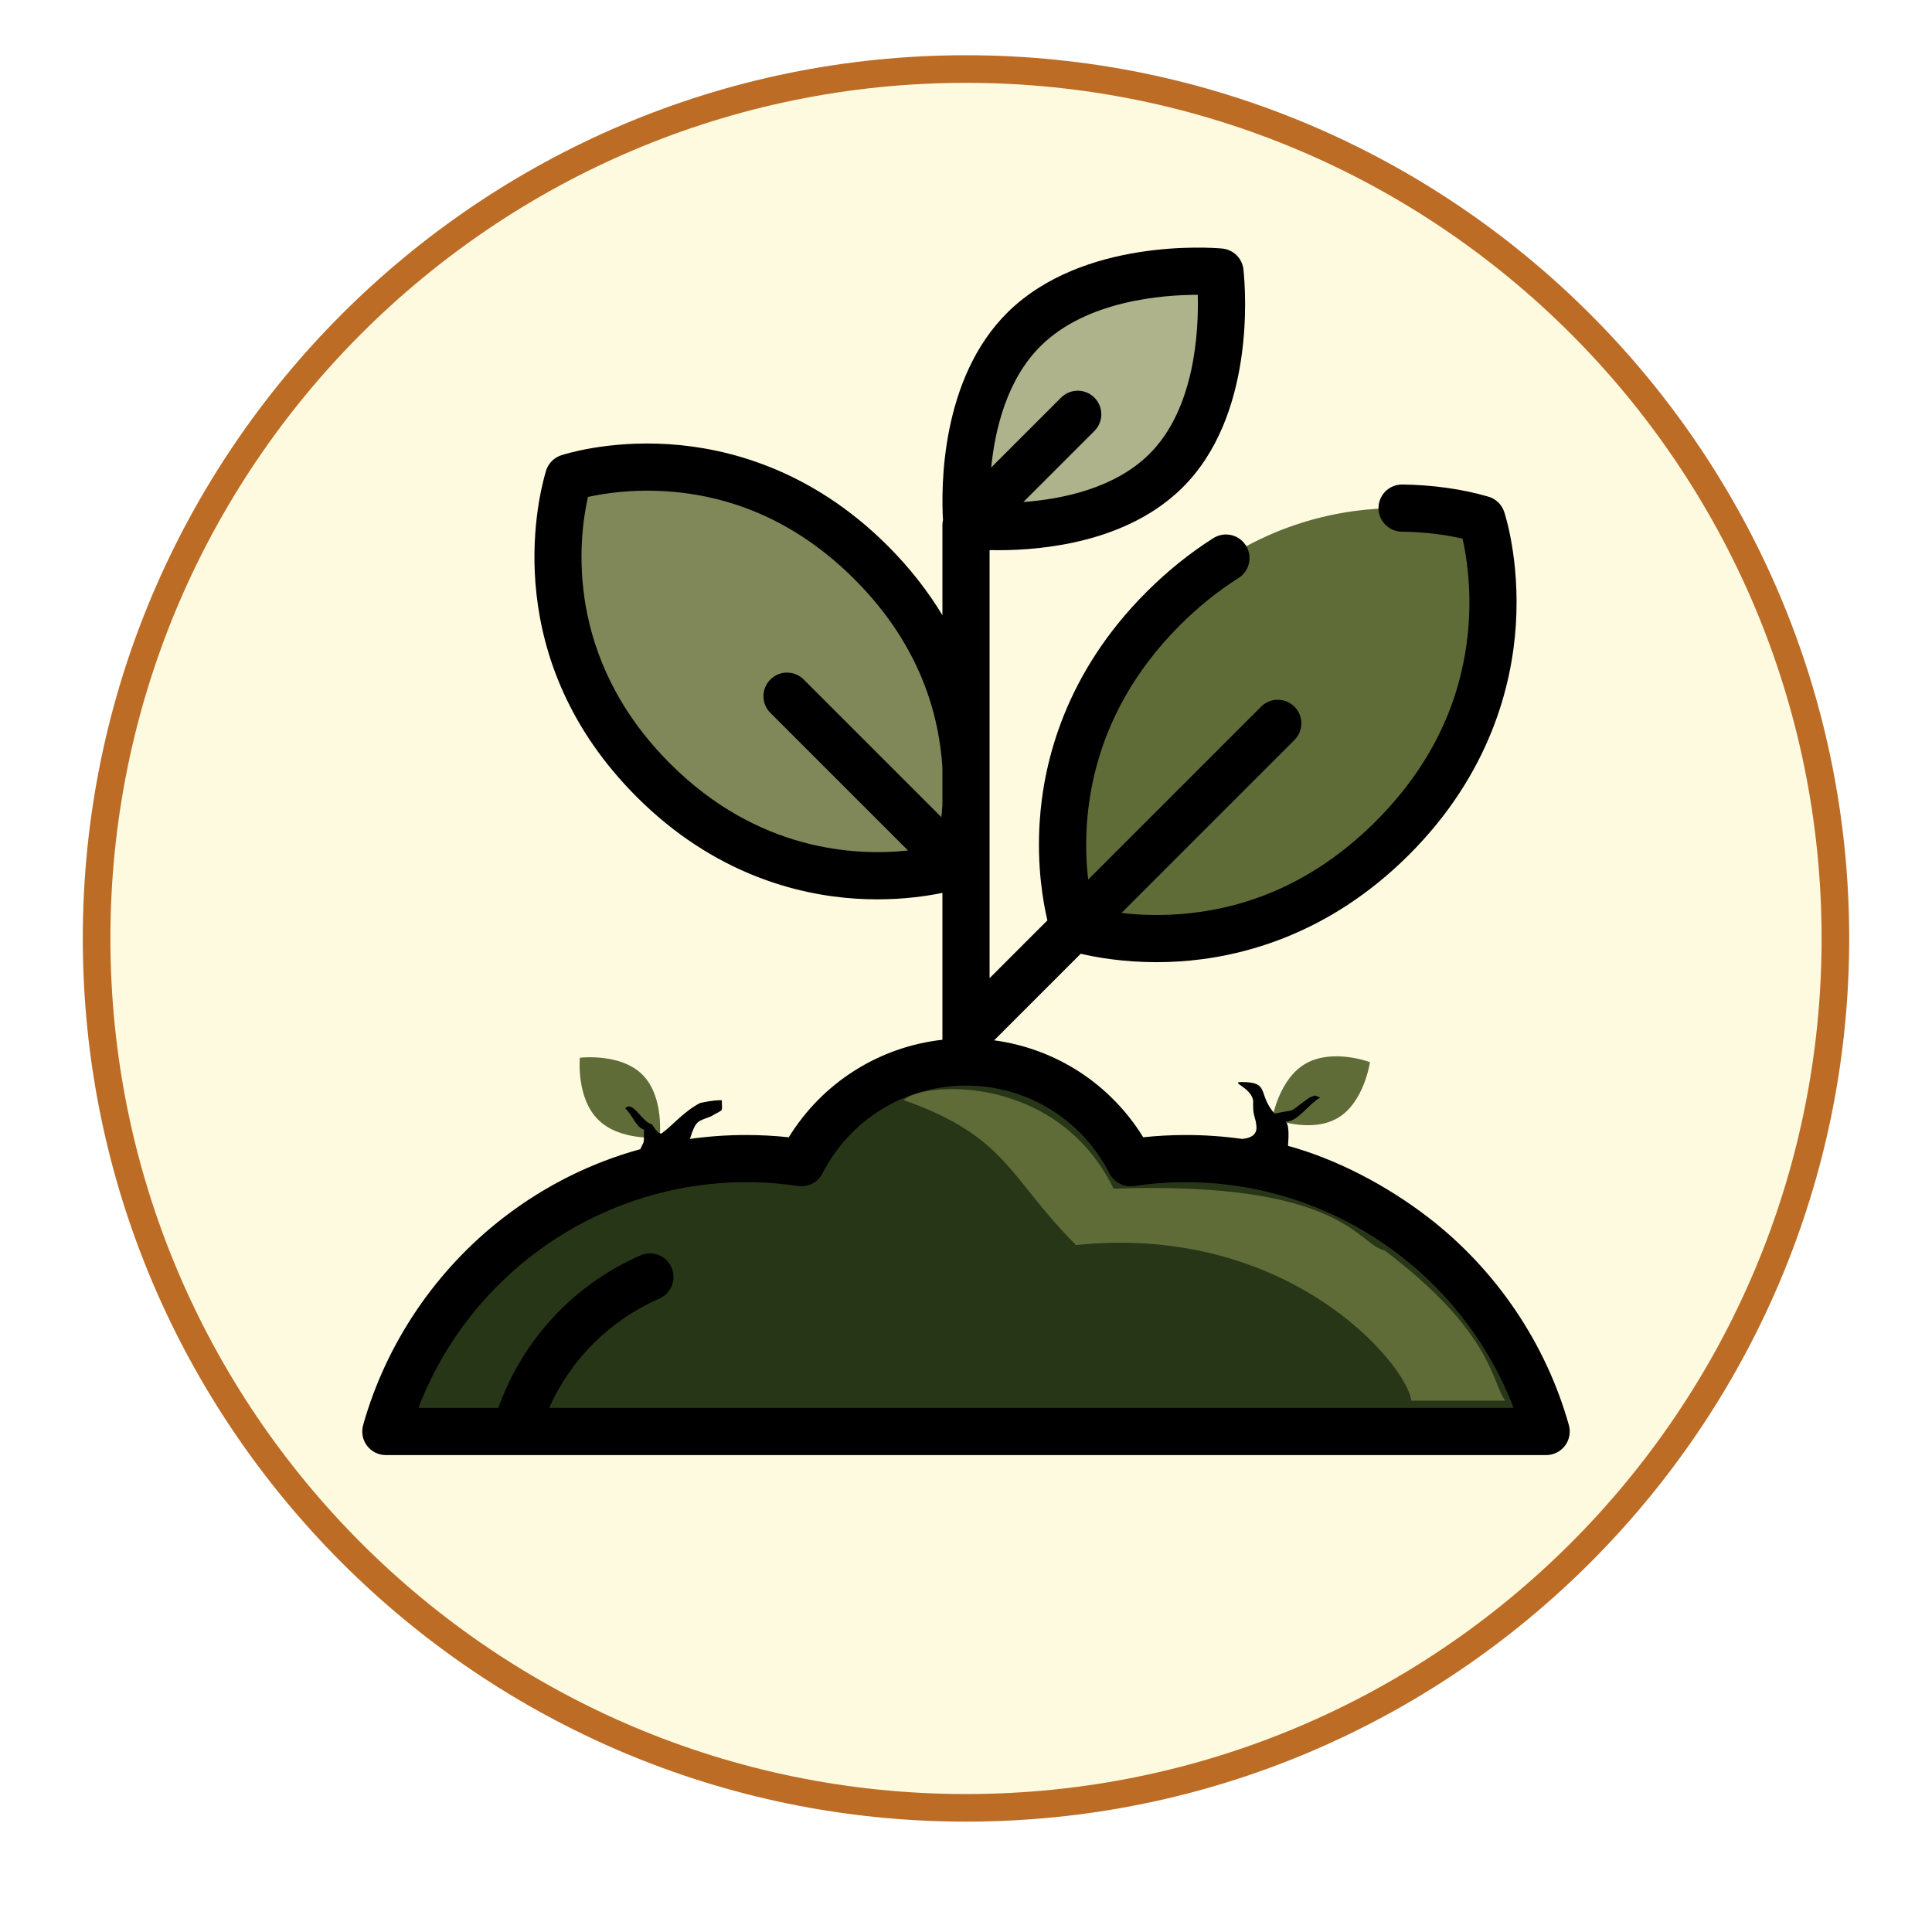 <svg width="300" height="300" viewBox="0 0 300 300" fill="none" xmlns="http://www.w3.org/2000/svg">
<path d="M149.999 8.576C74.376 8.576 12.856 70.096 12.856 145.719C12.856 221.342 74.376 282.862 149.999 282.862C225.622 282.862 287.142 221.342 287.142 145.719C287.142 70.096 225.622 8.576 149.999 8.576Z" fill="#BC6C25"/>
<path d="M150 12.863C76.74 12.863 17.143 72.461 17.143 145.72C17.143 218.98 76.74 278.578 150 278.578C223.26 278.578 282.857 218.98 282.857 145.72C282.857 72.461 223.26 12.863 150 12.863Z" fill="#FEFAE0"/>
<path d="M197.562 173.688L197.564 173.687C197.566 173.659 198.572 167.512 202.772 165.138C206.974 162.764 212.701 164.92 212.727 164.929L212.728 164.928L212.726 164.929L212.727 164.929L212.726 164.929C212.717 164.98 211.815 171.289 207.622 173.659C203.411 176.039 197.562 173.688 197.562 173.688Z" fill="#606C38"/>
<path d="M102.428 176.624L102.426 176.623C102.399 176.627 96.201 177.248 92.821 173.805C89.441 170.36 90.04 164.27 90.043 164.243L90.042 164.242L90.043 164.244L90.042 164.243L90.043 164.244C90.095 164.239 96.422 163.478 99.796 166.915C103.185 170.366 102.428 176.624 102.428 176.624Z" fill="#606C38"/>
<g clip-path="url(#clip0)">
<path d="M88.286 74.169C88.265 74.415 79.767 99.454 101.465 121.153C123.164 142.852 148.449 134.331 148.449 134.331C148.449 134.331 156.969 109.047 135.27 87.348C113.571 65.65 88.286 74.169 88.286 74.169Z" fill="#606C38" fill-opacity="0.8"/>
<path d="M230.094 80.637C229.834 80.615 203.461 71.664 180.606 94.519C157.75 117.374 166.725 144.006 166.725 144.006C166.725 144.006 193.357 152.98 216.212 130.125C239.067 107.27 230.094 80.637 230.094 80.637Z" fill="#606C38"/>
<path d="M150.142 81.537L150.147 81.532C150.132 81.447 148.163 61.779 159.091 51.054C170.025 40.329 189.355 42.231 189.441 42.239L189.444 42.236L189.439 42.24L189.442 42.237L189.439 42.24C189.454 42.404 191.871 62.48 180.961 73.187C170.006 83.939 150.142 81.537 150.142 81.537Z" fill="#606C38" fill-opacity="0.5"/>
<path d="M149.999 164.904C138.86 164.904 129.211 171.258 124.459 180.534C121.657 180.12 118.791 179.902 115.875 179.902C89.232 179.902 66.777 197.829 59.911 222.278H240.087C233.221 197.829 210.767 179.902 184.124 179.902C181.207 179.902 178.341 180.12 175.54 180.534C170.788 171.258 161.139 164.904 149.999 164.904Z" fill="#283618"/>
<path d="M243.614 221.291C240.042 208.575 232.28 197.115 221.755 189.021C215.342 184.09 207.615 180.017 200 177.926C200.321 174.147 199.584 174.176 199.584 174.176C201.606 174.176 203 171.581 205 170.426C203.75 170.009 204.584 170.009 203.334 170.426C199.579 173.122 201.667 172.093 197.917 172.926C195.219 169.856 197.27 168.021 192.872 168.021C190.849 168.021 194.167 168.759 194.584 170.843C194.584 172.865 194.584 172.509 195 174.176C195 174.593 195.834 176.595 192.872 176.852C189.999 176.448 187.079 176.243 184.124 176.243C181.927 176.243 179.714 176.361 177.52 176.595C172.409 168.305 163.935 162.826 154.366 161.539C154.39 161.516 154.415 161.496 154.439 161.472L167.817 148.095C170.214 148.659 174.368 149.405 179.602 149.405C180.731 149.405 181.912 149.37 183.134 149.291C192.444 148.691 206.19 145.328 218.803 132.715C231.415 120.102 234.779 106.357 235.379 97.047C236.032 86.927 233.667 79.768 233.566 79.468C233.165 78.278 232.189 77.391 230.999 77.088L230.959 77.077C227.065 75.941 222.376 75.286 217.756 75.234C217.742 75.234 217.728 75.234 217.714 75.234C215.711 75.234 214.076 76.846 214.053 78.854C214.03 80.876 215.65 82.534 217.673 82.558C221.692 82.603 224.935 83.142 227.106 83.641C227.669 86.125 228.472 90.927 228.05 96.881C227.227 108.473 222.374 118.787 213.624 127.536C204.874 136.286 194.56 141.14 182.969 141.962C179.585 142.202 176.574 142.046 174.149 141.763L201.002 114.909C202.432 113.479 202.432 111.16 201.002 109.73C199.572 108.3 197.254 108.3 195.823 109.73L168.97 136.583C167.974 127.917 168.626 111.679 183.196 97.109C186.052 94.253 189.123 91.777 192.324 89.752C194.033 88.67 194.541 86.408 193.459 84.699C192.378 82.99 190.116 82.481 188.406 83.563C184.751 85.877 181.255 88.692 178.017 91.93C165.404 104.543 162.041 118.288 161.441 127.598C160.997 134.487 161.951 140 162.638 142.915L153.662 151.891V85.42C154.084 85.43 154.531 85.436 155.007 85.436C162.186 85.436 175.033 84.138 183.524 75.802C194.94 64.6 193.41 45.039 193.098 42.032C193.049 41.165 192.694 40.312 192.031 39.649C191.379 38.996 190.541 38.642 189.687 38.585C187.943 38.433 168.189 37.001 156.525 48.442C146.022 58.75 146.134 75.751 146.426 80.747C146.369 81.002 146.337 81.266 146.337 81.539V95.532C144.169 91.94 141.399 88.307 137.859 84.766C125.843 72.751 112.747 69.547 103.876 68.975C94.232 68.353 87.402 70.61 87.116 70.706C85.927 71.106 85.041 72.08 84.737 73.269L84.728 73.302C83.358 77.995 77.605 102.479 98.875 123.75C110.891 135.766 123.987 138.97 132.858 139.541C134.022 139.616 135.145 139.649 136.22 139.649C140.472 139.649 143.978 139.133 146.338 138.646V161.454C136.481 162.562 127.715 168.103 122.48 176.595C120.286 176.361 118.073 176.243 115.876 176.243C112.921 176.243 110.001 176.449 107.128 176.852C108.072 173.86 108.334 174.176 110.417 173.343C112.5 172.093 112.084 172.865 112.084 170.843C111.25 170.843 110.834 170.843 108.75 171.259C106.25 172.509 104.167 175.009 102.917 175.843C102.917 175.843 102.5 176.676 101.25 174.593C99.584 174.176 98.334 170.843 97.084 172.093C98.334 173.343 98.75 175.009 100 175.426C100 177.926 100 177.093 99.431 178.441C91.817 180.531 84.658 184.09 78.245 189.022C67.72 197.115 59.957 208.576 56.386 221.291C56.077 222.395 56.301 223.58 56.993 224.493C57.686 225.407 58.766 225.944 59.912 225.944H240.088C241.235 225.944 242.315 225.407 243.007 224.493C243.7 223.58 243.923 222.394 243.614 221.291ZM161.655 53.669C168.775 46.685 180.44 45.78 185.989 45.778C186.141 51.473 185.533 63.569 178.394 70.575C173.035 75.835 164.974 77.503 158.908 77.953L169.939 66.922C171.369 65.492 171.369 63.173 169.939 61.743C168.509 60.313 166.191 60.313 164.76 61.743L153.915 72.588C154.508 66.637 156.359 58.867 161.655 53.669ZM104.054 118.571C87.647 102.164 89.817 83.744 91.294 77.169C93.672 76.638 98.163 75.908 103.709 76.304C114.662 77.085 124.409 81.675 132.679 89.945C140.949 98.216 145.539 107.963 146.32 118.915C146.327 119.015 146.33 119.111 146.337 119.209V124.993C146.294 125.657 146.239 126.29 146.175 126.888L124.802 105.514C123.372 104.085 121.053 104.084 119.623 105.514C118.193 106.945 118.193 109.263 119.623 110.694L140.997 132.068C132.722 132.945 117.626 132.142 104.054 118.571ZM85.264 218.619C88.638 211.077 94.687 205.023 102.396 201.636C104.247 200.822 105.089 198.661 104.275 196.81C103.461 194.958 101.3 194.116 99.449 194.931C89.06 199.496 81.144 208.04 77.38 218.619H64.974C72.937 197.756 93.212 183.567 115.875 183.567C118.557 183.567 121.265 183.766 123.923 184.16C125.475 184.389 127.002 183.604 127.718 182.207C132.027 173.795 140.565 168.569 150 168.569C159.434 168.569 167.972 173.795 172.281 182.207C172.997 183.604 174.526 184.39 176.076 184.16C178.734 183.767 181.441 183.567 184.124 183.567C206.787 183.567 227.062 197.756 235.025 218.619L85.264 218.619Z" fill="black"/>
</g>
<path d="M167.084 193.329C199.964 189.929 218.334 211.663 219.167 217.496C242.917 217.496 210.417 217.496 219.584 217.496H233.751C231.667 214.996 232.084 207.079 215.001 194.163C210.834 193.329 208.751 183.329 172.917 184.579C164.167 166.663 143.334 167.912 140.344 170.829C156.458 176.521 156.667 182.913 167.084 193.329Z" fill="#606C38"/>
<defs>
<clipPath id="clip0">
<rect width="187.5" height="187.5" fill="white" transform="translate(56.25 38.44)"/>
</clipPath>
</defs>
</svg>
